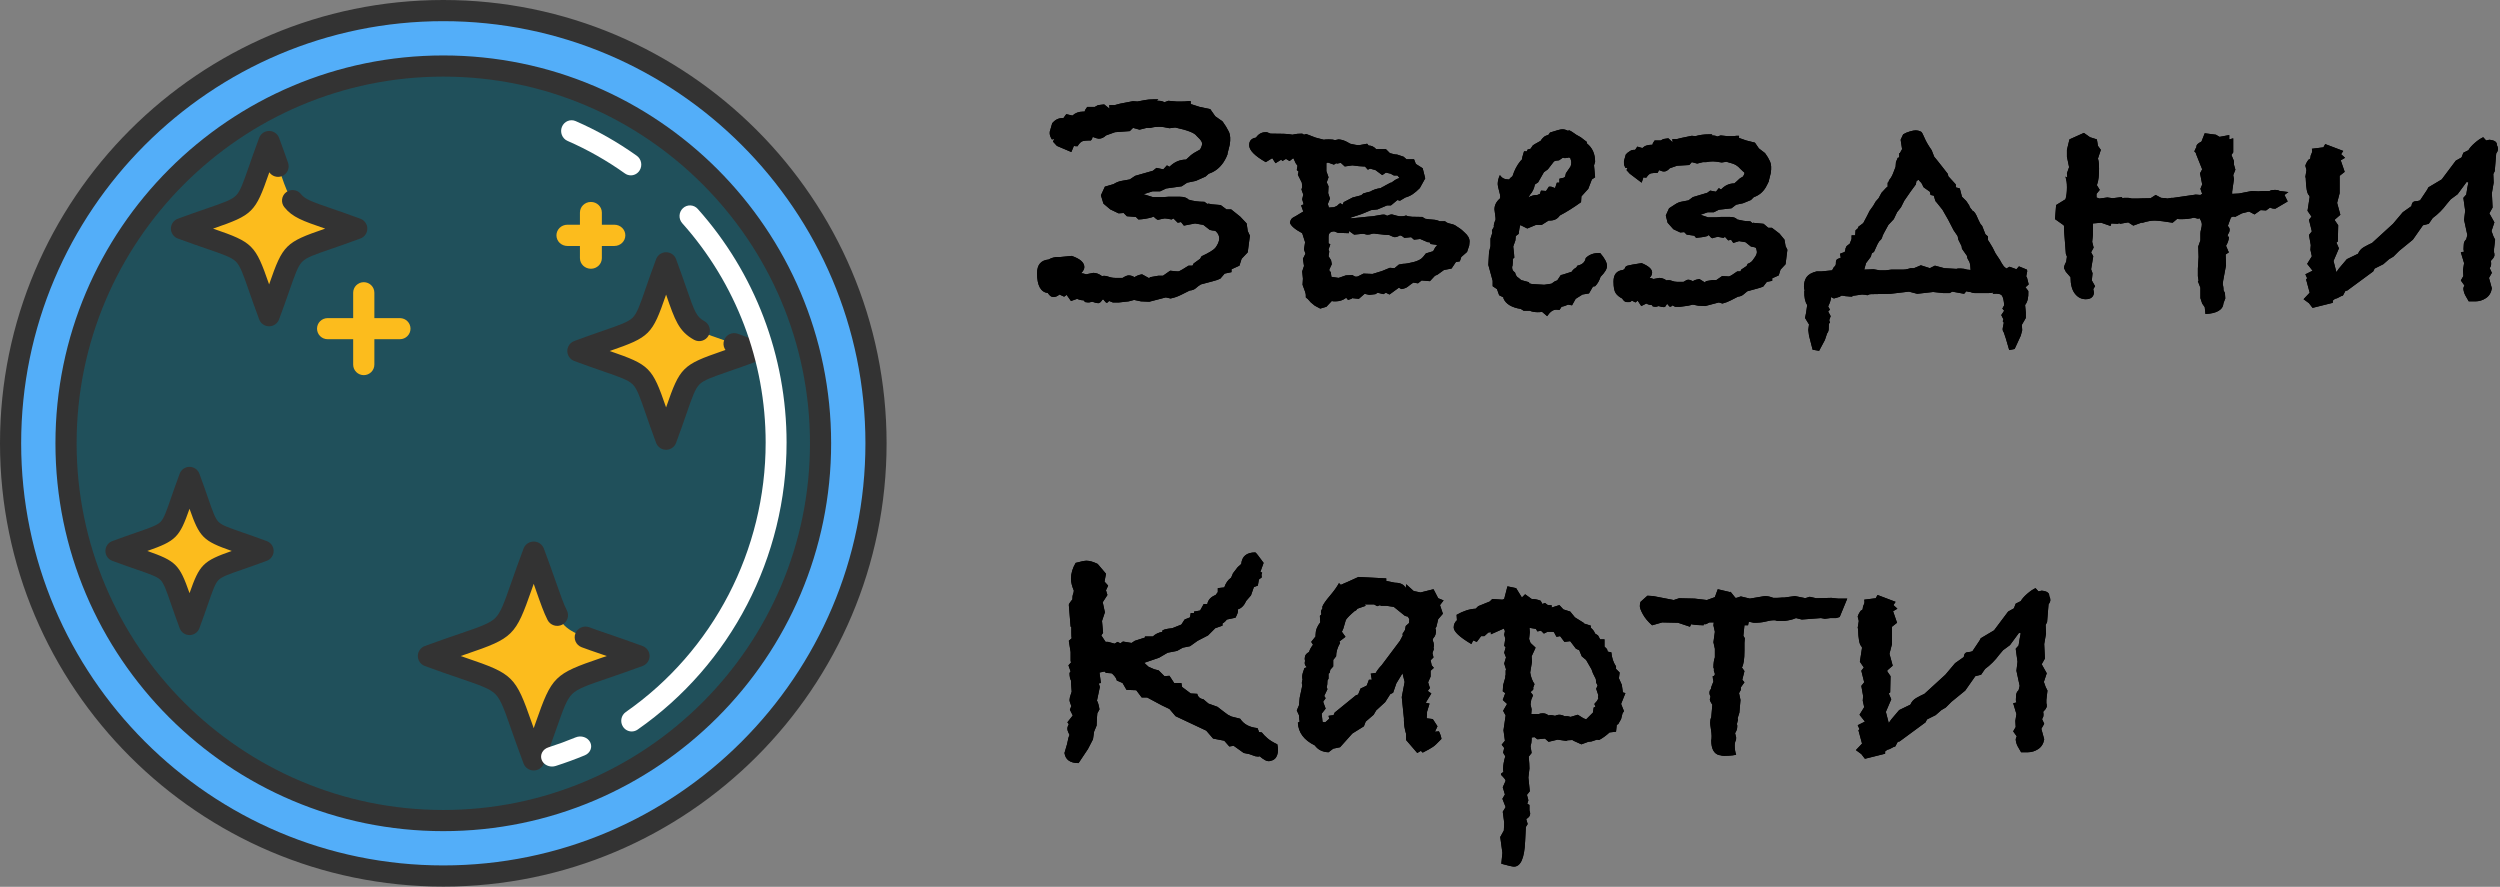 <?xml version="1.0" encoding="UTF-8"?>
<svg width="499px" height="177px" viewBox="0 0 499 177" version="1.1" xmlns="http://www.w3.org/2000/svg" xmlns:xlink="http://www.w3.org/1999/xlink">
    <rect x="0" y="0" width="499" height="177" fill="#808080" stroke="none"/>
    <!-- Generator: Sketch 57.1 (83088) - https://sketch.com -->
    <title>logo</title>
    <desc>Created with Sketch.</desc>
    <defs>
        <path d="M40.536,45.232 L41.832,46.6 L42.048,48.112 L42.48,49.048 L42.048,52.36 L40.824,53.656 L40.392,55.024 L38.808,55.744 L38.808,56.32 L37.44,56.608 L36.576,57.616 C36.192,57.808 35.664,57.988 34.992,58.156 C34.32,58.324 33.552,58.528 32.688,58.768 C32.304,59.008 31.968,59.26 31.68,59.524 C31.392,59.788 30.984,59.944 30.456,59.992 L28.728,60.856 C28.056,61.192 27.36,61.432 26.64,61.576 L25.704,61.36 L22.392,62.224 L20.736,62.152 L19.368,61.864 L18.288,62.152 L16.344,62.368 L15.12,62.368 L14.4,62.08 C14.352,62.08 14.256,62.164 14.112,62.332 C13.968,62.5 13.8,62.464 13.608,62.224 L13.176,61.72 C13.08,61.768 12.972,61.888 12.852,62.08 C12.732,62.272 12.552,62.416 12.312,62.512 C12.12,62.512 11.916,62.488 11.7,62.44 C11.484,62.392 11.256,62.32 11.016,62.224 L10.368,62.368 C10.032,62.368 9.816,62.344 9.72,62.296 C9.624,62.344 9.54,62.296 9.468,62.152 C9.396,62.008 9.312,61.936 9.216,61.936 C8.832,61.936 8.424,61.84 7.992,61.648 L6.768,62.08 L5.904,60.856 L5.4,61.216 L4.464,60.784 C4.08,61.12 3.672,61.288 3.24,61.288 C2.856,61.288 2.496,61.024 2.16,60.496 C0.72,60.304 0,58.984 0,56.536 C0,54.856 0.768,53.944 2.304,53.8 C2.88,53.464 3.504,53.296 4.176,53.296 L4.68,53.296 L6.912,53.08 C8.592,53.656 9.432,54.4 9.432,55.312 C9.432,55.696 9.216,56.104 8.784,56.536 C9.024,56.536 9.36,56.608 9.792,56.752 L11.232,56.464 C11.808,56.464 12.384,56.68 12.96,57.112 C13.344,57.016 13.764,57.052 14.22,57.22 C14.676,57.388 15.144,57.472 15.624,57.472 L17.064,57.472 C17.592,57.136 18,56.968 18.288,56.968 C18.672,56.968 19.056,57.088 19.44,57.328 C19.872,57.04 20.376,56.848 20.952,56.752 L22.392,57.544 L22.536,57.328 L24.192,57.04 L25.128,57.04 L26.568,56.032 C27,56.08 27.348,56.116 27.612,56.14 C27.876,56.164 28.056,56.176 28.152,56.176 C28.296,56.176 28.584,56.044 29.016,55.78 C29.448,55.516 29.856,55.264 30.24,55.024 L31.032,55.024 L31.248,54.592 L32.544,53.656 L32.832,53.152 C34.272,52.48 35.184,51.928 35.568,51.496 C36.576,50.152 36.624,49.048 35.712,48.184 C35.616,48.088 35.496,48.04 35.352,48.04 C35.208,48.04 34.92,47.992 34.488,47.896 L33.192,46.888 L31.536,46.6 L29.304,47.032 L28.728,46.312 L28.08,46.456 L27.216,45.592 L26.856,45.808 C26.136,45.664 25.68,45.592 25.488,45.592 C25.2,45.64 24.948,45.688 24.732,45.736 C24.516,45.784 24.312,45.832 24.12,45.88 C23.928,45.832 23.64,45.616 23.256,45.232 L22.896,45.376 C22.08,45.616 21.192,45.76 20.232,45.808 L19.728,45.304 L17.928,45.16 L17.28,44.512 L16.272,44.584 L14.616,43.792 L13.248,42.64 L12.744,40.984 L13.536,39.256 L15.264,38.752 C15.792,38.416 16.332,38.2 16.884,38.104 C17.436,38.008 17.976,37.912 18.504,37.816 L19.584,37.096 L23.112,36.088 L23.832,35.512 L25.2,35.8 L25.92,35.008 L26.424,35.296 C27.384,34.336 28.488,33.856 29.736,33.856 L30.456,33.208 L30.6,33.064 C30.984,32.728 31.632,32.32 32.544,31.84 C32.928,31.168 33.036,30.664 32.868,30.328 C32.7,29.992 32.352,29.584 31.824,29.104 C31.44,28.528 30.024,27.976 27.576,27.448 L26.424,27.592 C25.608,27.4 24.912,27.304 24.336,27.304 C23.712,27.304 23.16,27.376 22.68,27.52 L21.888,27.52 L20.448,27.88 L19.152,27.52 L18.504,28.168 L15.552,28.384 L13.752,29.032 C13.32,29.464 12.84,29.68 12.312,29.68 C12.12,29.68 11.712,29.56 11.088,29.32 C11.04,29.608 10.92,29.848 10.728,30.04 L10.296,30.04 C9.912,30.04 9.54,30.076 9.18,30.148 C8.82,30.22 8.448,30.568 8.064,31.192 C7.68,31.192 7.44,31.168 7.344,31.12 L6.84,32.344 L3.96,31.12 L3.168,30.256 L3.456,29.752 L2.952,29.824 C2.664,29.344 2.52,28.936 2.52,28.6 C2.52,28.312 2.544,28.144 2.592,28.096 L3.024,26.584 L3.456,26.152 C3.936,25.768 4.44,25.576 4.968,25.576 L5.256,25.576 L5.832,24.784 L7.056,25.072 C7.632,24.544 8.328,24.28 9.144,24.28 L9.504,24.28 C9.504,24.088 9.672,23.776 10.008,23.344 L11.52,23.344 L12.168,22.984 L13.392,22.84 L14.472,23.704 L14.4,22.984 L15.48,22.984 L16.56,22.696 L19.152,22.192 L20.016,22.264 C20.496,22.168 21,22.072 21.528,21.976 C22.056,21.88 22.608,21.832 23.184,21.832 L24.192,21.832 L23.904,22.12 L24.264,22.12 C24.696,22.12 25.08,22.216 25.416,22.408 L26.208,22.12 L27.864,22.264 L28.872,22.264 C29.352,22.264 29.76,22.24 30.096,22.192 L30.672,22.192 L30.672,22.768 L32.472,23.344 L34.56,23.776 L35.568,25.216 L37.008,26.224 C37.536,26.944 37.956,27.628 38.268,28.276 C38.58,28.924 38.64,29.8 38.448,30.904 L38.016,32.632 L38.016,32.776 C37.968,32.92 37.884,33.124 37.764,33.388 C37.644,33.652 37.464,33.976 37.224,34.36 C36.456,35.512 35.472,36.28 34.272,36.664 L33.624,37.24 L31.68,38.104 L29.952,38.464 L28.872,39.184 L25.776,39.616 L24.552,40.192 L23.04,40.192 L21.24,40.768 L23.112,41.344 L25.2,41.344 L26.208,41.272 L28.512,41.272 C29.328,41.272 29.904,41.464 30.24,41.848 C31.152,42.136 32.208,42.28 33.408,42.28 L33.984,42.712 C34.032,42.712 34.08,42.688 34.128,42.64 C34.176,42.64 34.26,42.652 34.38,42.676 L34.92,42.784 L36.648,42.928 L37.8,43.792 L38.736,43.792 L40.536,45.232 Z M58.68,53.944 L58.824,54.736 L58.32,55.816 L58.392,56.176 L58.608,56.248 L58.752,57.256 L60.192,57.472 L61.632,56.968 L62.928,56.896 C63.216,57.088 63.42,57.196 63.54,57.22 C63.66,57.244 63.816,57.232 64.008,57.184 L65.16,56.608 L66.96,56.68 L68.832,56.104 L70.416,55.456 L71.352,55.528 L72.216,54.808 L73.008,54.664 C73.296,54.664 73.632,54.628 74.016,54.556 C74.4,54.484 74.784,54.4 75.168,54.304 C75.552,54.208 75.912,54.076 76.248,53.908 C76.584,53.74 76.848,53.536 77.04,53.296 L77.616,52.576 L79.056,52.144 L79.488,51.352 L79.848,50.992 L79.632,50.848 L78.552,50.704 L78.336,50.344 L77.976,50.344 L76.464,49.696 L75.24,49.84 L74.664,49.336 L73.296,49.48 C73.008,49.192 72.72,49.024 72.432,48.976 C72.048,49.216 71.688,49.336 71.352,49.336 C71.112,49.288 70.752,49.144 70.272,48.904 C69.888,48.904 69.612,48.892 69.444,48.868 C69.276,48.844 68.976,48.808 68.544,48.76 L67.752,48.688 C67.368,48.592 67.044,48.592 66.78,48.688 C66.516,48.784 66.24,48.832 65.952,48.832 C65.808,48.832 65.628,48.796 65.412,48.724 C65.196,48.652 64.968,48.64 64.728,48.688 L63.288,48.832 L62.28,48.112 L62.208,48.544 L60.048,48.472 L59.328,48.184 C58.56,48.184 58.176,48.544 58.176,49.264 L58.176,50.56 L58.536,50.776 L58.176,51.784 L58.32,52.216 L58.176,53.152 L58.68,53.944 Z M85.824,52.288 L84.672,53.296 L84.384,54.16 L83.592,54.304 L82.728,55.6 L81.216,55.888 L79.92,56.824 L79.416,57.04 L78.408,58.12 L76.752,57.976 L76.032,58.552 L75.096,58.408 C74.664,58.696 74.304,58.96 74.016,59.2 C73.728,59.44 73.296,59.608 72.72,59.704 L72.216,59.416 L70.344,60.784 L69.624,60.424 L69.12,60.712 L67.968,60.424 L67.536,60.712 L66.312,60.856 L65.376,60.64 L64.224,61.648 L62.856,61.504 L62.856,61.576 C62.808,61.624 62.544,61.72 62.064,61.864 L61.704,61.432 C61.08,61.912 60.36,62.152 59.544,62.152 L59.184,62.152 C59.04,62.104 58.92,62.08 58.824,62.08 L57.744,63.232 L56.52,63.592 L55.44,63.016 L54.648,62.368 L54.072,61.72 L53.64,61.36 L53.64,60.856 C53.64,60.616 53.424,59.944 52.992,58.84 L53.064,57.616 L52.92,56.176 L53.28,55.096 L53.064,53.656 L53.568,52.648 L53.28,51.784 L53.496,50.344 L52.992,48.76 L52.92,48.544 C51.48,47.776 50.664,47.08 50.472,46.456 C50.568,45.928 50.784,45.58 51.12,45.412 C51.456,45.244 51.888,44.992 52.416,44.656 L53.136,44.224 L52.704,43 L53.208,42.784 L52.92,41.776 L53.136,40.84 L52.776,39.832 L52.92,39.328 L52.848,38.464 L52.056,36.88 L52.2,36.232 L51.84,35.944 L51.984,35.08 L51.624,34.576 L51.192,33.64 L51.12,33.568 L50.4,34.144 L49.68,33.712 L48.96,34.144 L48.744,33.856 L47.592,34.576 L46.944,33.568 L45.648,34.36 C43.44,33.112 42.336,31.984 42.336,30.976 C42.336,30.112 42.792,29.608 43.704,29.464 C44.184,28.744 44.832,28.384 45.648,28.384 L45.864,28.384 L46.584,28.672 L46.728,28.672 C47.688,28.672 48.528,28.684 49.248,28.708 C49.968,28.732 50.544,28.792 50.976,28.888 C51.36,28.792 51.708,28.732 52.02,28.708 C52.332,28.684 52.632,28.672 52.92,28.672 L53.28,28.888 L53.712,28.744 L55.584,29.464 L57.24,29.896 C57.384,29.848 57.72,29.824 58.248,29.824 C58.536,29.824 58.776,29.836 58.968,29.86 C59.16,29.884 59.328,29.92 59.472,29.968 L60.192,29.824 C60.816,29.872 61.416,30.064 61.992,30.4 L62.496,30.688 C63.264,30.88 63.864,30.976 64.296,30.976 L65.88,30.688 L66.168,31.048 C66.744,31.048 67.248,31.288 67.68,31.768 L69.624,31.768 L70.416,32.56 C70.704,32.656 70.968,32.728 71.208,32.776 C71.448,32.824 71.664,32.848 71.856,32.848 L73.152,33.28 L73.728,33.784 L75.24,33.784 L75.6,34.72 L76.968,35.584 L77.472,37.6 L76.392,39.544 C75.864,40.072 75.384,40.48 74.952,40.768 C74.52,41.056 74.04,41.272 73.512,41.416 L72.432,42.064 L71.928,41.92 L70.632,43 L69.84,43 L67.968,43.792 L66.672,43.936 C66.192,44.128 65.82,44.284 65.556,44.404 C65.292,44.524 65.028,44.632 64.764,44.728 C64.5,44.824 64.212,44.92 63.9,45.016 C63.588,45.112 63.144,45.256 62.568,45.448 L62.568,45.592 C62.664,45.592 62.928,45.568 63.36,45.52 C63.792,45.472 64.26,45.424 64.764,45.376 C65.268,45.328 65.736,45.28 66.168,45.232 C66.6,45.184 66.888,45.16 67.032,45.16 C67.56,45.064 68.112,44.968 68.688,44.872 C69.264,44.776 69.648,44.848 69.84,45.088 C70.224,44.896 70.56,44.8 70.848,44.8 C71.664,45.04 72.168,45.16 72.36,45.16 L72.936,45.16 C73.128,45.16 73.368,45.112 73.656,45.016 C73.944,45.16 74.352,45.244 74.88,45.268 C75.408,45.292 76.08,45.304 76.896,45.304 L77.472,45.664 C78.048,45.76 78.576,45.82 79.056,45.844 C79.536,45.868 79.968,45.976 80.352,46.168 L81.432,46.168 C81.672,46.408 82.044,46.576 82.548,46.672 C83.052,46.768 83.448,46.936 83.736,47.176 C83.88,47.272 84.084,47.404 84.348,47.572 C84.612,47.74 84.936,48.016 85.32,48.4 C85.992,48.976 86.328,49.576 86.328,50.2 L86.256,50.992 L85.824,52.288 Z M71.928,37.024 L71.208,37.024 L70.56,36.664 L69.624,36.448 L68.904,36.952 L67.536,35.944 L66.456,35.656 L66.024,35.872 L65.448,35.224 L65.16,35.224 C64.68,35.224 63.936,35.152 62.928,35.008 L61.416,35.224 L60.624,34.504 L59.904,34.648 L59.688,34.576 L59.256,34.864 L58.032,34.432 L57.744,34.576 L57.744,36.16 L58.176,37.384 L57.816,38.392 L58.176,39.184 L58.104,40.552 L58.464,41.632 L58.032,42.712 L58.248,43.432 L59.256,43.36 C59.352,43.312 59.496,43.252 59.688,43.18 C59.88,43.108 60.072,42.952 60.264,42.712 L60.552,42.568 L60.984,42.856 L61.2,42.352 L63,41.416 C63.672,41.224 64.14,41.104 64.404,41.056 C64.668,41.008 64.896,40.864 65.088,40.624 L66.096,40.336 L66.456,40.264 C67.08,39.88 67.8,39.64 68.616,39.544 L68.904,39.328 C69,39.328 69.192,39.232 69.48,39.04 L70.56,38.464 L70.704,38.464 C70.944,38.272 71.196,38.092 71.46,37.924 C71.724,37.756 72.024,37.624 72.36,37.528 L71.928,37.024 Z M113.76,55.096 C113.76,55.672 113.328,56.392 112.464,57.256 C112.224,58.024 111.864,58.648 111.384,59.128 L110.952,59.2 L110.16,60.568 L108.864,60.784 L107.496,61.648 L106.776,62.944 L105.984,62.8 C105.456,63.04 105.024,63.184 104.688,63.232 L104.256,63.88 C104.112,63.832 103.896,63.808 103.608,63.808 C102.984,63.808 102.384,64.24 101.808,65.104 L100.8,64.24 C100.608,64.288 100.32,64.312 99.936,64.312 C99.312,64.312 98.784,64.216 98.352,64.024 L97.128,64.024 L96.552,63.664 C94.728,63.376 93.576,62.68 93.096,61.576 L93.096,61.36 L92.232,60.928 L91.8,59.704 L90.936,59.128 L90.936,58.048 L90.072,54.88 L90.216,52.288 L90.504,51.136 L90.504,49.624 L90.864,48.472 L90.792,47.968 L91.296,47.104 L91.152,47.248 C91.152,46.816 91.272,46.36 91.512,45.88 L91.512,45.52 L91.296,43.792 C91.296,42.976 91.656,42.256 92.376,41.632 C92.424,41.536 92.448,41.392 92.448,41.2 C92.448,41.008 92.364,40.612 92.196,40.012 C92.028,39.412 91.944,38.992 91.944,38.752 C91.944,38.176 92.088,37.576 92.376,36.952 C92.76,37.528 93.312,37.816 94.032,37.816 L94.248,37.816 C94.344,37.624 94.56,37.408 94.896,37.168 C95.28,35.968 95.808,34.96 96.48,34.144 L96.768,33.856 C96.768,33.664 96.912,33.112 97.2,32.2 L97.776,32.2 L97.92,31.84 L98.496,31.696 C98.736,31.312 98.892,31.084 98.964,31.012 C99.036,30.94 99.552,30.64 100.512,30.112 C100.704,29.776 100.992,29.464 101.376,29.176 C101.568,29.08 101.808,28.984 102.096,28.888 L102.384,28.456 C103.68,28.024 104.496,27.808 104.832,27.808 C105.216,27.808 105.576,27.904 105.912,28.096 L106.272,28.024 L106.776,28.312 C107.352,28.744 107.928,29.104 108.504,29.392 L109.728,30.328 L109.728,30.616 C110.832,31.48 111.384,32.704 111.384,34.288 L111.168,35.008 L111.384,37.384 L110.736,37.816 L110.016,39.688 L108.648,41.2 L108.576,42.352 C107.04,43.456 105.624,44.344 104.328,45.016 C103.896,45.688 103.224,46.024 102.312,46.024 L102.096,46.024 L100.728,46.888 L99.576,46.888 L97.848,47.608 L96.552,46.96 L96.408,46.96 C96.312,47.344 96.216,47.92 96.12,48.688 L95.544,49.12 L95.472,49.984 L95.04,51.208 C95.184,52.36 95.256,53.104 95.256,53.44 L94.968,53.656 C94.968,54.28 94.944,54.736 94.896,55.024 C94.896,55.072 94.872,55.144 94.824,55.24 L94.824,55.456 C94.824,55.84 95.016,56.152 95.4,56.392 C95.544,56.968 95.784,57.328 96.12,57.472 L96.624,57.904 L98.208,58.336 L98.208,58.552 L98.784,58.696 L101.232,58.84 L102.672,58.624 L103.392,58.12 L103.824,57.976 L104.544,56.896 L104.904,56.824 L106.704,56.248 C106.896,55.912 107.208,55.624 107.64,55.384 L107.856,55.024 C108.816,54.832 109.368,54.328 109.512,53.512 C110.184,52.84 111.048,52.504 112.104,52.504 L112.392,52.504 C113.304,53.56 113.76,54.424 113.76,55.096 Z M106.632,34.36 C106.632,34.216 106.56,33.928 106.416,33.496 L106.056,33.424 L105.912,33.496 L105.624,33.496 C105.528,33.544 105.432,33.568 105.336,33.568 C105.288,33.568 105.216,33.544 105.12,33.496 L104.904,33.496 L104.184,34 L103.536,34.072 L103.176,34.216 L101.952,35.8 L101.16,36.376 L100.008,38.392 L99.36,38.824 C99.216,39.64 98.88,40.336 98.352,40.912 L98.064,41.416 C98.592,41.08 99.192,40.912 99.864,40.912 L100.368,40.696 L100.584,40.048 L101.592,40.12 L102.168,39.256 L102.6,39.256 L103.392,39.544 L103.752,38.464 L104.256,38.464 L104.256,37.672 L105.192,37.456 L105.408,37.24 L105.552,36.592 L106.488,35.224 C106.584,34.984 106.632,34.696 106.632,34.36 Z M148.176,48.616 L149.184,49.84 L149.4,51.136 L149.76,51.856 L149.4,54.736 L148.392,55.816 L148.032,56.968 L146.736,57.544 L146.736,58.048 L145.656,58.264 L144.936,59.2 C144.6,59.344 144.156,59.488 143.604,59.632 C143.052,59.776 142.44,59.944 141.768,60.136 C141.48,60.376 141.204,60.604 140.94,60.82 C140.676,61.036 140.328,61.168 139.896,61.216 C139.512,61.408 139.044,61.648 138.492,61.936 C137.94,62.224 137.376,62.44 136.8,62.584 L136.08,62.368 L133.344,63.088 L131.976,63.016 L130.896,62.8 L129.96,63.016 L128.376,63.232 L127.368,63.232 L126.792,62.944 C126.744,63.04 126.672,63.112 126.576,63.16 C126.384,63.256 126.24,63.232 126.144,63.088 L125.784,62.656 C125.688,62.704 125.604,62.812 125.532,62.98 C125.46,63.148 125.328,63.256 125.136,63.304 C124.848,63.304 124.488,63.232 124.056,63.088 L123.552,63.232 C123.264,63.232 123.072,63.208 122.976,63.16 C122.928,63.208 122.88,63.172 122.832,63.052 C122.784,62.932 122.712,62.872 122.616,62.872 C122.28,62.872 121.944,62.776 121.608,62.584 L120.6,63.088 L119.88,62.008 L119.448,62.368 L118.728,62.008 C118.536,62.2 118.368,62.296 118.224,62.296 L117.72,62.296 C117.384,62.296 117.072,62.056 116.784,61.576 C116.208,61.288 115.776,60.928 115.488,60.496 C115.2,60.064 115.056,59.296 115.056,58.192 C115.056,56.8 115.68,56.032 116.928,55.888 C117.168,55.792 117.312,55.648 117.36,55.456 C117.408,55.264 117.576,55.12 117.864,55.024 L118.872,54.808 L120.672,54.52 C122.064,55.096 122.76,55.72 122.76,56.392 C122.76,56.776 122.592,57.136 122.256,57.472 C122.4,57.472 122.664,57.544 123.048,57.688 L124.2,57.472 C124.68,57.472 125.16,57.64 125.64,57.976 C125.976,57.88 126.324,57.904 126.684,58.048 C127.044,58.192 127.416,58.264 127.8,58.264 L129.024,58.264 C129.456,57.976 129.768,57.832 129.96,57.832 C130.2,57.832 130.512,57.928 130.896,58.12 C131.136,57.976 131.352,57.88 131.544,57.832 C131.736,57.784 131.952,57.736 132.192,57.688 L133.344,58.408 L133.488,58.12 L134.784,57.904 L135.576,57.904 L136.728,57.112 C137.112,57.112 137.412,57.124 137.628,57.148 C137.844,57.172 137.976,57.184 138.024,57.184 C138.168,57.184 138.408,57.076 138.744,56.86 C139.08,56.644 139.416,56.416 139.752,56.176 L140.4,56.176 L140.544,55.816 L141.624,55.096 L141.84,54.664 C142.32,54.472 142.656,54.232 142.848,53.944 C143.04,53.656 143.208,53.416 143.352,53.224 C143.592,52.84 143.7,52.516 143.676,52.252 C143.652,51.988 143.592,51.736 143.496,51.496 C143.4,51.4 143.304,51.352 143.208,51.352 C143.112,51.352 142.872,51.304 142.488,51.208 L141.408,50.344 L140.112,50.128 L138.96,50.488 L138.528,49.84 L137.952,49.984 L137.304,49.264 L137.016,49.48 C136.344,49.336 135.96,49.264 135.864,49.264 C135.624,49.312 135.42,49.36 135.252,49.408 C135.084,49.456 134.928,49.504 134.784,49.552 C134.592,49.504 134.352,49.288 134.064,48.904 L133.776,49.12 C133.44,49.216 133.092,49.288 132.732,49.336 C132.372,49.384 131.976,49.432 131.544,49.48 L131.184,49.048 L129.672,48.832 L129.168,48.328 L128.376,48.4 L127.008,47.752 L125.856,46.456 L125.496,45.016 L126.144,43.576 L127.368,42.784 C127.8,42.496 128.244,42.316 128.7,42.244 C129.156,42.172 129.6,42.088 130.032,41.992 L130.896,41.344 L133.776,40.48 L134.352,40.048 L135.504,40.264 L136.08,39.544 L136.512,39.832 C137.28,39.016 138.168,38.608 139.176,38.608 L139.752,38.104 L139.896,37.96 C140.088,37.768 140.22,37.648 140.292,37.6 C140.364,37.552 140.568,37.432 140.904,37.24 C141.192,36.76 141.276,36.484 141.156,36.412 C141.036,36.34 140.76,36.088 140.328,35.656 C140.136,35.416 139.872,35.188 139.536,34.972 C139.2,34.756 138.552,34.528 137.592,34.288 L136.656,34.432 C135.84,34.288 135.264,34.216 134.928,34.216 C134.688,34.216 134.46,34.228 134.244,34.252 C134.028,34.276 133.8,34.312 133.56,34.36 L132.912,34.36 L131.76,34.648 L130.68,34.36 L130.176,34.936 L127.728,35.08 L126.288,35.584 C125.904,36.016 125.52,36.232 125.136,36.232 C124.992,36.232 124.848,36.208 124.704,36.16 C124.56,36.112 124.368,36.04 124.128,35.944 C124.08,36.088 124.032,36.196 123.984,36.268 C123.936,36.34 123.888,36.424 123.84,36.52 L123.48,36.52 C123.192,36.52 122.892,36.544 122.58,36.592 C122.268,36.64 121.944,36.928 121.608,37.456 C121.32,37.456 121.128,37.432 121.032,37.384 L120.672,38.464 L118.296,36.664 L117.648,35.944 L117.864,35.512 L117.432,35.512 C117.24,35.176 117.144,34.864 117.144,34.576 L117.144,34.144 L117.504,32.848 L117.864,32.488 C118.056,32.344 118.248,32.212 118.44,32.092 C118.632,31.972 118.848,31.912 119.088,31.912 L119.376,31.912 L119.808,31.264 L120.816,31.552 C121.056,31.312 121.332,31.144 121.644,31.048 C121.956,30.952 122.256,30.904 122.544,30.904 L122.832,30.904 C122.832,30.712 122.976,30.424 123.264,30.04 L124.488,30.04 L124.992,29.752 L126,29.608 L126.864,30.4 L126.792,29.752 L127.728,29.752 L128.592,29.536 L130.68,29.104 L131.4,29.176 C132.264,28.936 133.128,28.816 133.992,28.816 L134.784,28.816 L134.568,29.032 L134.856,29.032 C135.192,29.032 135.504,29.104 135.792,29.248 L136.44,29.032 L137.808,29.176 L138.636,29.176 C139.044,29.176 139.368,29.152 139.608,29.104 L140.112,29.104 L140.112,29.536 L141.552,30.04 L143.28,30.472 L144.072,31.624 L145.296,32.56 C145.728,33.136 146.064,33.7 146.304,34.252 C146.544,34.804 146.592,35.56 146.448,36.52 L146.088,37.96 L146.088,38.104 C145.992,38.344 145.776,38.776 145.44,39.4 C144.864,40.36 144.072,41.008 143.064,41.344 L142.488,41.92 L140.904,42.568 L139.536,42.856 L138.6,43.576 L136.08,43.864 L135.072,44.368 L133.848,44.368 L132.408,44.872 L133.92,45.376 L135.648,45.376 L136.44,45.304 L138.312,45.304 C138.984,45.304 139.464,45.472 139.752,45.808 C140.136,45.904 140.532,45.988 140.94,46.06 C141.348,46.132 141.816,46.168 142.344,46.168 L142.776,46.528 C142.824,46.528 142.872,46.504 142.92,46.456 C142.968,46.456 143.028,46.468 143.1,46.492 C143.172,46.516 143.328,46.528 143.568,46.528 L145.008,46.672 L145.944,47.464 L146.664,47.464 L148.176,48.616 Z M193.464,55.6 L194.112,55.24 L195.48,55.744 L195.984,55.168 L197.568,55.816 L197.64,56.104 L197.424,57.184 L197.568,57.328 L197.928,58.768 L197.28,59.344 L197.784,59.992 L197.856,60.136 C197.904,61.384 197.688,62.296 197.208,62.872 L197.352,64.384 L197.352,65.464 L196.56,66.832 L196.632,67.912 L196.344,68.992 L195.12,71.656 L194.04,71.872 L193.392,69.64 L192.96,68.344 C192.768,68.104 192.696,67.828 192.744,67.516 C192.792,67.204 192.864,66.832 192.96,66.4 L192.744,66.112 L192.888,65.752 L192.456,64.888 L193.032,64.024 L192.672,63.592 L193.032,62.944 C192.984,62.08 192.852,61.456 192.636,61.072 C192.42,60.688 191.832,60.544 190.872,60.64 L190.728,60.64 L190.944,60.352 C190.752,60.4 190.584,60.436 190.44,60.46 C190.296,60.484 190.128,60.496 189.936,60.496 L187.128,60.496 C186.888,60.496 186.6,60.424 186.264,60.28 C186.168,60.28 186.06,60.268 185.94,60.244 C185.82,60.22 185.664,60.184 185.472,60.136 L185.04,60.64 L182.664,60.208 L182.16,60.496 L180.864,60.496 L178.848,60.28 L175.68,60.64 L174.024,60.208 L170.352,60.64 C170.016,60.64 169.44,60.652 168.624,60.676 C167.808,60.7 167.088,60.712 166.464,60.712 C166.224,60.712 166.032,60.76 165.888,60.856 C165.744,60.952 165.624,60.952 165.528,60.856 L164.664,60.784 L162.648,61.072 L162.792,61.216 C162.504,61.216 162.288,61.204 162.144,61.18 C162,61.156 161.88,61.144 161.784,61.144 C161.544,61.144 161.256,61.108 160.92,61.036 C160.584,60.964 160.368,61.024 160.272,61.216 L159.048,61.576 L158.472,61.288 C158.472,61.768 158.28,62.392 157.896,63.16 L158.256,63.808 L157.896,64.168 L158.4,65.104 L158.112,65.896 L158.256,66.4 L158.04,66.616 C158.04,67.048 158.028,67.42 158.004,67.732 C157.98,68.044 157.872,68.32 157.68,68.56 L157.248,69.856 L156.096,72.016 L154.8,71.8 L154.08,68.992 L153.936,67.84 L154.08,66.76 L153.288,65.464 L153.504,64.384 L153.72,62.872 C153.288,62.248 153.096,61.312 153.144,60.064 L153.216,59.992 C153.168,59.848 153.132,59.716 153.108,59.596 C153.084,59.476 153.072,59.344 153.072,59.2 C153.072,58.432 153.252,57.796 153.612,57.292 C153.972,56.788 154.632,56.416 155.592,56.176 L156.528,56.176 L158.688,55.96 L159.048,55.312 C159.336,55.12 159.468,54.856 159.444,54.52 C159.42,54.184 159.504,53.92 159.696,53.728 L160.416,53.44 L160.272,52.648 L161.208,52.288 C161.304,52 161.352,51.832 161.352,51.784 L161.352,51.64 L161.568,51.136 L162.216,50.632 L162.576,49.696 L162.576,48.976 L163.296,48.976 L163.368,47.968 L163.8,47.608 L163.944,47.248 C164.664,46.768 165.024,46.456 165.024,46.312 L165.672,45.088 L166.176,44.08 L166.896,43.072 L167.4,42.208 L167.976,41.56 L168.552,40.48 L169.488,39.472 L169.776,39.256 L169.776,38.464 L169.92,38.392 L170.064,37.96 C170.4,37.576 170.676,37.096 170.892,36.52 C171.108,35.944 171.264,35.536 171.36,35.296 L171.432,34.36 L171.792,33.496 L172.08,33.424 L172.08,32.56 L172.224,32.56 L172.656,31.768 L172.368,29.896 L172.872,28.816 C173.256,28.576 173.7,28.384 174.204,28.24 C174.708,28.096 175.08,28.024 175.32,28.024 C175.752,28.024 176.136,28.12 176.472,28.312 C176.616,28.408 176.832,28.804 177.12,29.5 C177.408,30.196 177.888,31.024 178.56,31.984 L179.064,33.28 L179.712,34.072 L180.792,35.44 L181.8,36.736 L181.872,37.168 L183.384,38.824 L183.384,39.4 L184.176,39.616 L184.608,41.272 L185.472,42.136 L186.048,43 C186.096,43.192 186.18,43.372 186.3,43.54 C186.42,43.708 186.552,43.864 186.696,44.008 L186.696,44.152 L186.912,44.152 C187.152,44.392 187.344,44.668 187.488,44.98 C187.632,45.292 187.776,45.616 187.92,45.952 L188.28,46.672 L188.64,47.104 L189.288,48.76 L189.792,49.192 L189.792,49.912 L190.08,50.344 L190.728,51.424 L191.304,52.576 L192.168,53.872 L192.528,54.52 L192.96,55.168 L193.464,55.6 Z M167.04,52.288 L166.68,52.504 C166.584,52.6 166.524,52.744 166.5,52.936 C166.476,53.128 166.416,53.272 166.32,53.368 L165.456,54.52 L165.096,55.816 L166.968,55.744 L168.192,55.96 L169.344,55.96 L170.496,55.816 L172.8,55.816 C173.184,55.816 173.532,55.768 173.844,55.672 C174.156,55.576 174.336,55.528 174.384,55.528 L174.816,55.528 C174.912,55.576 175.188,55.492 175.644,55.276 C176.1,55.06 176.352,54.952 176.4,54.952 L178.2,55.528 L179.208,55.024 L181.08,55.528 L183.528,55.672 C183.624,55.624 183.756,55.6 183.924,55.6 L184.392,55.6 C184.824,55.6 185.232,55.672 185.616,55.816 L186.336,55.888 C186.336,55.648 186.312,55.348 186.264,54.988 C186.216,54.628 186.144,54.352 186.048,54.16 C185.76,53.776 185.616,53.416 185.616,53.08 L184.608,51.64 L184.536,51.136 L183.888,49.84 L183.744,49.12 L182.952,47.968 L181.872,45.88 L180.72,43.864 L179.568,42.424 C179.424,42.328 179.316,42.16 179.244,41.92 C179.172,41.68 179.088,41.392 178.992,41.056 L178.344,40.912 L178.2,40.264 L176.976,39.4 C176.88,39.256 176.784,39.064 176.688,38.824 C176.592,38.584 176.424,38.368 176.184,38.176 L175.968,37.888 L175.536,38.104 L175.392,38.824 L174.384,40.192 L173.088,42.064 L172.44,43.36 L171.648,44.368 L171,45.736 L169.92,46.888 L169.056,48.472 L168.768,49.048 C168.672,49.48 168.528,49.768 168.336,49.912 C168.144,50.056 167.952,50.32 167.76,50.704 L167.04,52.288 Z M249.768,40.336 L248.976,40.912 L249.624,42.208 L247.176,43.648 L246.888,43.648 C246.648,43.648 246.384,43.576 246.096,43.432 L245.304,44.008 L244.224,43.936 L243,44.8 L241.92,44.224 L240.48,44.584 L239.112,45.304 C239.112,45.256 239.016,45.232 238.824,45.232 C238.536,45.232 238.344,45.328 238.248,45.52 L237.672,47.104 C237.912,47.344 238.032,47.584 238.032,47.824 C238.032,48.16 237.936,48.448 237.744,48.688 L237.6,49.192 L237.888,49.264 C237.888,49.6 237.828,49.924 237.708,50.236 C237.588,50.548 237.456,50.824 237.312,51.064 C237.456,51.352 237.564,51.604 237.636,51.82 C237.708,52.036 237.792,52.216 237.888,52.36 L237.24,52.792 L237.312,54.952 L236.736,58.048 L236.664,58.696 C236.712,58.936 236.748,59.128 236.772,59.272 C236.796,59.416 236.808,59.536 236.808,59.632 L236.808,59.92 L237.096,60.496 L237.168,61.576 C237.12,61.672 237.072,61.792 237.024,61.936 C236.976,62.08 236.904,62.272 236.808,62.512 C236.76,63.184 236.424,63.7 235.8,64.06 C235.176,64.42 234.312,64.624 233.208,64.672 L233.064,63.304 L232.56,62.584 L232.2,61.504 L232.2,59.416 L231.696,58.12 L231.84,58.048 L231.696,57.112 L231.696,55.6 L231.84,53.296 L231.768,51.208 L232.2,49.984 L232.2,48.616 C232.2,48.376 232.248,48.076 232.344,47.716 C232.44,47.356 232.488,47.056 232.488,46.816 C232.488,46.48 232.368,46.12 232.128,45.736 L231.984,45.52 L231.768,45.664 L230.904,45.448 C230.52,45.544 230.148,45.616 229.788,45.664 C229.428,45.712 229.056,45.736 228.672,45.736 L228.024,45.736 C227.832,45.736 227.688,45.712 227.592,45.664 L226.656,46.456 L224.712,46.168 C224.328,46.12 223.992,46.084 223.704,46.06 C223.416,46.036 223.2,46.024 223.056,46.024 C222.384,46.024 221.592,46.168 220.68,46.456 L220.392,46.456 L218.808,47.032 L217.8,46.384 L216.144,46.672 L216,46.528 L215.712,46.672 L214.416,46.6 L214.272,47.104 L212.4,46.456 L210.744,46.6 L210.744,48.904 L210.6,50.272 L210.888,51.424 L210.384,52.36 L210.816,53.152 L210.384,55.744 L210.672,56.536 L210.528,57.976 L211.176,59.128 L210.816,59.704 L210.96,60.424 C210.864,61.288 210.312,61.72 209.304,61.72 C208.44,61.72 207.72,61.348 207.144,60.604 C206.568,59.86 206.28,58.768 206.28,57.328 L205.344,56.248 L204.984,55.528 C204.984,55.288 205.032,55.06 205.128,54.844 C205.224,54.628 205.32,54.424 205.416,54.232 L205.56,53.224 L205.344,52.648 L204.984,47.968 L204.984,47.176 L204.912,46.96 L203.184,45.736 L203.4,42.928 L205.272,41.776 C205.368,41.44 205.44,41.08 205.488,40.696 C205.536,40.312 205.56,39.88 205.56,39.4 C205.56,38.92 205.536,38.536 205.488,38.248 C205.44,37.96 205.368,37.624 205.272,37.24 L205.632,37.456 L205.56,36.592 L205.992,35.368 L205.56,33.28 L205.56,31.912 L206.064,29.824 L208.944,28.528 L210.168,29.392 L211.536,29.824 L211.752,31.12 L212.328,31.912 L211.752,33.64 C211.848,33.976 211.908,34.3 211.932,34.612 C211.956,34.924 211.968,35.272 211.968,35.656 C211.968,36.232 211.944,36.796 211.896,37.348 C211.848,37.9 211.728,38.44 211.536,38.968 L212.112,39.904 L211.464,40.696 L211.464,41.416 L212.04,41.632 L213.624,41.416 L214.704,41.56 L216.504,41.344 L216.648,41.56 C216.744,41.512 216.924,41.488 217.188,41.488 L217.728,41.488 C217.872,41.488 218.136,41.536 218.52,41.632 L219.6,41.632 C219.648,41.632 219.936,41.62 220.464,41.596 C220.992,41.572 221.592,41.56 222.264,41.56 L223.272,40.912 L224.352,41.488 L225.288,41.56 L225.576,41.632 C226.056,41.536 226.344,41.488 226.44,41.488 L226.8,41.488 L231.264,40.84 L232.2,40.912 L232.56,40.696 L232.2,39.688 L232.56,38.824 L232.128,36.592 L232.56,35.8 L231.408,32.92 L231.264,32.488 L230.976,32.2 C231.024,32.152 231.06,32.092 231.084,32.02 C231.108,31.948 231.168,31.816 231.264,31.624 C231.264,31.576 231.276,31.552 231.3,31.552 C231.324,31.552 231.336,31.528 231.336,31.48 L231.408,31.408 L231.408,31.192 C231.408,30.904 231.744,30.592 232.416,30.256 L233.064,28.6 L235.296,28.888 L236.016,29.32 L237.96,28.96 L237.96,29.824 L238.752,29.608 L238.752,32.416 L238.392,32.92 L238.896,34.144 L238.896,34.864 L239.184,35.872 L238.752,36.952 L238.896,37.744 L238.536,40.264 L238.536,40.696 L239.904,40.624 L242.496,40.12 L243.792,40.192 L244.584,40.12 L246.024,40.12 C246.168,40.024 246.336,39.964 246.528,39.94 C246.72,39.916 246.912,39.904 247.104,39.904 C247.248,39.904 247.392,39.916 247.536,39.94 C247.68,39.964 247.848,40.024 248.04,40.12 L249.768,40.336 Z M258.768,54.088 L259.344,56.32 L259.848,55.6 L261.432,53.728 L263.664,52.648 C263.904,52.072 264.3,51.628 264.852,51.316 C265.404,51.004 265.944,50.728 266.472,50.488 L270.648,46.672 L272.592,44.368 L274.32,43.144 L274.392,42.784 C274.488,42.4 274.728,42.196 275.112,42.172 C275.496,42.148 275.808,42.088 276.048,41.992 L277.488,39.832 L277.704,39.4 L280.368,37.816 L283.176,34.072 L284.328,33.424 L284.688,32.488 L285.696,31.984 C285.936,31.552 286.356,31.072 286.956,30.544 C287.556,30.016 288.12,29.632 288.648,29.392 L289.224,30.04 L289.872,29.896 C290.928,29.992 291.432,30.352 291.384,30.976 C291.528,31.216 291.6,31.48 291.6,31.768 C291.6,32.008 291.48,32.296 291.24,32.632 L290.952,36.16 L290.664,36.736 L290.736,38.464 L290.376,40.552 L290.52,43.432 L289.872,44.584 L290.88,46.384 L290.304,48.112 L290.664,49.12 L291.024,49.84 L290.808,51.712 L290.808,52.36 C290.856,52.504 290.88,52.636 290.88,52.756 L290.88,53.08 L290.664,53.512 L290.16,54.088 C290.208,54.184 290.232,54.376 290.232,54.664 C290.232,54.904 290.196,55.084 290.124,55.204 C290.052,55.324 289.992,55.432 289.944,55.528 L290.376,56.464 L289.8,57.472 L290.376,59.56 C290.232,60.424 289.836,61.072 289.188,61.504 C288.54,61.936 287.832,62.152 287.064,62.152 L285.768,62.152 C285.528,61.768 285.3,61.372 285.084,60.964 C284.868,60.556 284.736,60.112 284.688,59.632 C284.688,59.44 284.76,59.224 284.904,58.984 L284.184,57.976 L284.688,57.112 L284.616,55.888 L284.832,54.52 L284.184,52.36 L284.832,52.216 C284.736,52.024 284.7,51.82 284.724,51.604 C284.748,51.388 284.76,51.16 284.76,50.92 C284.76,50.44 284.928,50.056 285.264,49.768 L285.48,48.904 L284.832,45.88 L285.048,44.08 L284.688,41.488 L285.264,40.84 L285.48,39.472 L285.696,38.392 L285.336,38.32 L283.536,40.768 L282.168,41.776 L281.376,42.712 C280.992,43.24 280.56,43.744 280.08,44.224 C279.6,44.704 279.096,45.136 278.568,45.52 L277.776,46.672 L276.624,46.96 L274.608,49.84 L271.872,52.072 L270.72,53.224 L269.856,53.728 L268.704,54.736 L266.976,55.6 L266.688,56.176 L261.504,59.992 L261.144,60.064 L260.64,61 C260.4,61.048 260.148,61.156 259.884,61.324 C259.62,61.492 259.344,61.6 259.056,61.648 L258.696,61.936 L258.624,61.936 L258.624,62.44 L254.592,63.448 L253.872,62.512 L252.792,61.72 L254.016,60.424 L253.296,57.76 L253.512,57.544 L253.152,56.752 L254.592,56.032 L253.512,54.664 L254.448,53.152 L254.16,51.856 L254.232,50.92 L253.872,48.904 L254.448,48.184 L253.872,45.88 L254.376,45.232 L253.584,44.08 L254.016,41.272 L253.872,40.984 C253.488,40.648 253.272,39.496 253.224,37.528 L253.152,37.312 L253.368,35.944 L253.152,35.08 C253.248,34.696 253.464,34.288 253.8,33.856 C254.04,33.808 254.16,33.664 254.16,33.424 C254.16,33.184 254.232,32.932 254.376,32.668 C254.52,32.404 254.544,32.08 254.448,31.696 L256.752,31.408 L257.112,30.76 L260.712,32.128 L260.28,32.776 L261.072,33.496 L260.208,34 L261,36.304 L259.992,37.096 L259.992,40.552 L259.488,42.496 L260.136,44.872 L259.056,45.808 L259.056,46.024 L259.704,46.96 L259.632,50.2 L259.344,50.416 L259.848,51.568 L258.768,54.088 Z" id="path-1"></path>
        <path d="M22.248,135.088 L23.4,135.592 L24.264,135.808 L25.416,136.96 L26.424,136.888 L27.36,138.328 L28.8,138.328 L28.944,139.12 L30.672,140.416 L31.968,140.488 C32.112,141.112 32.52,141.472 33.192,141.568 L34.2,142.432 L36,143.08 C36.48,143.464 36.9,143.788 37.26,144.052 C37.62,144.316 37.896,144.52 38.088,144.664 L38.808,145.024 L40.536,145.456 C41.256,146.56 42.408,147.184 43.992,147.328 C44.184,147.76 44.28,148.024 44.28,148.12 L44.856,148.192 C45.144,148.576 45.528,148.972 46.008,149.38 C46.488,149.788 47.136,150.184 47.952,150.568 C48.144,151.384 48.132,152.104 47.916,152.728 C47.7,153.352 47.256,153.736 46.584,153.88 C46.248,153.976 45.9,153.928 45.54,153.736 C45.18,153.544 44.808,153.28 44.424,152.944 L44.136,153.016 L43.56,152.944 L42.336,152.512 L41.256,152.296 L39.24,150.856 L38.376,151 L37.368,149.848 L35.136,149.416 L33.768,147.832 L27.648,144.952 L26.424,143.512 L24.912,142.792 L21.96,141.208 L20.88,141.208 L19.8,139.768 L17.856,139.696 L17.064,138.328 L15.912,137.824 C15.864,137.536 15.696,137.224 15.408,136.888 C15.12,136.552 14.928,136.384 14.832,136.384 L13.752,136.312 L13.464,136.024 L12.456,136.24 L12.744,138.328 L12.312,138.4 L12.528,139.12 L11.952,141.856 C12.144,142.144 12.312,142.72 12.456,143.584 L12.024,144.376 L11.952,145.24 L11.88,146.824 L11.376,148.048 L11.16,149.56 L10.152,151.504 L8.28,154.312 C6.6,154.312 5.664,153.64 5.472,152.296 L5.976,150.568 L6.264,149.272 L6.336,149.056 L6.48,148.696 C6.432,148.6 6.348,148.42 6.228,148.156 C6.108,147.892 6.048,147.664 6.048,147.472 C6.048,147.184 6.144,146.872 6.336,146.536 L6.048,146.176 L7.128,144.808 L6.552,143.656 L6.84,142.936 C6.6,142.36 6.48,141.952 6.48,141.712 C6.48,141.424 6.576,141.016 6.768,140.488 L6.912,140.056 C6.864,139.48 6.828,139.012 6.804,138.652 C6.78,138.292 6.768,138.016 6.768,137.824 C6.576,137.488 6.48,136.984 6.48,136.312 L6.696,136.024 L6.264,134.8 L6.84,134.152 L6.696,134.008 L6.696,132.136 L6.336,129.904 L6.912,129.4 C6.864,129.256 6.84,128.872 6.84,128.248 L6.84,127.096 L6.696,127.096 L6.336,122.704 C6.384,122.512 6.624,122.152 7.056,121.624 C7.056,121.192 7.08,120.904 7.128,120.76 L7.272,120.328 L7.344,119.896 C6.96,118.984 6.768,118.192 6.768,117.52 C6.768,116.464 7.08,115.408 7.704,114.352 C8.76,114.064 9.48,113.92 9.864,113.92 C10.488,113.92 11.232,114.136 12.096,114.568 L13.752,116.512 L13.464,118.096 L14.184,118.888 L13.752,119.824 L14.04,120.76 L13.104,122.2 L13.536,124.216 L12.96,125.944 L13.176,128.32 L12.816,128.824 L13.68,130.12 L14.184,130.12 L15.48,130.48 L16.056,130.12 L16.632,130.408 L17.136,130.048 L18.864,130.336 L19.512,129.904 L21.528,129.256 L21.528,129.04 L23.112,129.04 C23.592,128.56 24.24,128.248 25.056,128.104 C25.008,128.056 24.984,128.008 24.984,127.96 C24.984,127.72 25.656,127.528 27,127.384 L28.8,126.664 L29.448,125.656 L30.528,125.224 L30.672,124.36 L31.32,124.36 L31.32,124.072 L32.544,123.856 L33.264,122.56 L33.984,122.56 C34.128,121.744 34.68,121.144 35.64,120.76 L36.072,120.184 L36.072,119.392 L37.368,119.248 C37.656,118.384 38.112,117.736 38.736,117.304 C38.832,117.112 38.904,116.944 38.952,116.8 C39,116.656 39.048,116.536 39.096,116.44 L40.032,115.216 L40.752,114.568 C40.896,113.032 41.832,112.264 43.56,112.264 C43.656,112.264 44.208,112.96 45.216,114.352 L44.568,116.152 L44.928,116.296 L44.784,116.728 L44.856,117.232 L44.28,117.664 L44.064,118.888 L43.272,119.176 L42.696,120.832 L41.76,121.912 C41.328,122.872 40.752,123.448 40.032,123.64 C40.08,123.688 40.104,123.784 40.104,123.928 C40.104,124.216 39.936,124.672 39.6,125.296 L37.872,125.656 C37.632,125.992 37.344,126.256 37.008,126.448 L37.008,126.88 L35.568,127.384 L34.128,128.824 L32.04,129.904 L30.528,130.984 L29.088,131.272 L27.936,131.92 L26.064,132.28 L24.336,133.288 L21.384,134.296 L22.248,135.088 Z M81.144,121.84 L80.424,122.776 L81,124.504 L80.064,125.584 L79.704,127.096 L79.488,127.456 L79.632,127.816 C79.632,128.488 79.464,128.992 79.128,129.328 L78.984,129.544 L78.984,129.832 C79.128,130.168 79.2,130.48 79.2,130.768 C79.2,131.008 79.176,131.176 79.128,131.272 L79.2,131.56 L78.912,132.352 L79.128,133.216 L78.552,133.792 L78.768,134.8 L79.2,135.304 L78.552,135.88 L78.552,137.032 L78.048,138.184 L78.408,139.336 L77.976,139.912 L78.696,140.416 L77.688,142.072 L77.616,142.288 L78.336,142.432 L77.832,144.088 L77.832,144.376 C77.832,144.712 77.808,144.976 77.76,145.168 L77.832,145.384 L78.984,145.528 L79.92,146.968 L79.416,148.048 L80.208,147.976 C80.496,148.552 80.664,149.056 80.712,149.488 L79.632,150.568 C79.296,150.904 78.816,151.24 78.192,151.576 L76.968,152.224 L76.608,151.864 L75.888,152.296 L73.656,149.704 L73.656,148.48 C73.368,147.52 73.224,146.632 73.224,145.816 L73.224,145.384 L72.792,141.136 L73.368,138.112 L72.936,136.384 L71.712,138.4 L71.064,140.272 L70.488,140.56 L69.48,142.144 L67.68,143.8 L67.176,144.664 L65.592,146.032 L65.232,146.968 L62.928,148.408 L60.48,151.144 L59.112,151.432 L58.176,152.152 C56.976,152.104 56.064,151.648 55.44,150.784 C53.28,149.728 52.152,148.216 52.056,146.248 L52.416,146.032 L52.344,145.6 L52.272,144.736 L51.84,143.8 L52.272,142.792 L52.416,141.28 L52.92,138.904 L52.92,138.616 C52.872,138.52 52.848,138.424 52.848,138.328 C52.848,138.136 52.896,137.896 52.992,137.608 C52.944,137.512 52.92,137.32 52.92,137.032 C52.92,136.696 53.064,136.144 53.352,135.376 L53.856,135.16 C53.568,134.92 53.424,134.656 53.424,134.368 C53.424,134.176 53.448,134.032 53.496,133.936 C53.448,133.792 53.424,133.624 53.424,133.432 C53.424,132.856 53.712,132.424 54.288,132.136 C54.432,131.656 54.696,131.176 55.08,130.696 L54.72,130.12 L55.584,129.04 L55.584,128.752 C55.584,127.84 55.896,127 56.52,126.232 L56.448,124.936 L56.736,124.648 L56.736,124.432 C56.688,124.336 56.664,124.264 56.664,124.216 C56.664,123.928 56.76,123.688 56.952,123.496 L56.952,123.064 C57.144,122.584 57.648,121.864 58.464,120.904 C59.28,119.944 59.88,119.104 60.264,118.384 L60.624,118.744 L61.416,118.384 L61.776,118.24 L64.152,117.16 L69.696,117.448 L69.696,117.952 L71.424,118.312 C72.528,118.312 73.248,118.672 73.584,119.392 C73.584,119.248 73.608,119.08 73.656,118.888 L73.656,118.6 L75.168,119.968 L76.536,120.256 L79.128,119.608 L80.064,121.408 L81.144,121.84 Z M74.304,125.584 L74.016,125.08 L73.44,124.936 L71.208,123.136 L69.768,122.92 L68.616,122.92 L68.472,122.776 L67.896,122.992 L67.248,122.632 L65.376,122.632 L65.592,122.92 L63.936,123.496 L63.648,123.856 L63.432,123.928 C62.568,124.648 61.968,125.248 61.632,125.728 L61.128,127.456 L60.84,128.104 L61.56,129.112 L60.336,130.048 L60.48,130.336 C59.952,131.248 59.688,132.136 59.688,133 L59.112,133.72 L59.112,135.016 L58.536,135.664 L58.392,136.312 L58.176,136.456 L58.176,137.464 L57.96,137.824 C57.96,138.4 57.912,138.856 57.816,139.192 L57.96,139.552 L57.312,140.92 L57.6,141.352 L57.096,142.072 L57.6,143.44 L56.808,144.448 L56.952,145.816 L56.952,146.032 L57.24,146.176 L57.6,146.104 C57.84,145.864 58.08,145.648 58.32,145.456 L58.176,144.88 L59.184,144.736 L59.4,144.232 L63.648,140.776 L64.08,140.632 L64.584,139.408 C64.872,139.312 65.28,139.12 65.808,138.832 L66.24,137.68 L66.816,137.68 L66.6,136.456 L67.608,136.312 C67.704,136.12 67.86,135.88 68.076,135.592 C68.292,135.304 68.52,135.04 68.76,134.8 L72.432,129.904 L73.008,128.824 L72.936,128.536 L73.44,127.744 L73.584,126.952 L74.232,126.376 L74.304,125.584 Z M117.432,140.344 L116.568,142.504 L117.144,143.944 L116.856,144.376 L116.568,145.528 L115.992,146.536 L115.704,146.68 L115.56,148.048 L114.264,148.192 C113.592,148.816 112.896,149.32 112.176,149.704 L111.744,149.632 L110.664,149.992 L110.016,150.064 L108.648,150.568 L107.064,149.848 L106.848,149.704 L105.624,149.776 L105.912,149.92 L103.896,149.632 L102.096,150.064 L101.376,149.416 L99.864,149.56 L99.288,149.128 C99.24,149.128 99.048,149.152 98.712,149.2 L98.712,149.632 C98.712,150.064 98.64,150.496 98.496,150.928 L98.712,152.296 L98.136,153.016 C98.232,154.072 98.28,154.864 98.28,155.392 L98.064,157.192 L98.352,159.928 L97.776,160.648 L98.064,161.728 L97.848,162.448 L98.28,162.664 L98.28,163.744 C98.376,164.032 98.424,164.248 98.424,164.392 C98.424,164.824 98.16,165.184 97.632,165.472 L97.92,166.48 L97.56,167.056 L97.416,169.936 C97.272,173.296 96.528,174.976 95.184,174.976 C94.896,174.976 94.056,174.784 92.664,174.4 L92.88,172.24 L92.448,169.072 L93.168,167.776 L93.24,166.192 L92.952,164.032 L93.528,163.096 L92.88,161.44 L93.384,160.576 L92.952,159.136 L93.528,157.84 C93.432,157.552 93.252,157.288 92.988,157.048 C92.724,156.808 92.592,156.64 92.592,156.544 C92.592,156.4 92.76,156.256 93.096,156.112 C93.048,155.968 93.024,155.728 93.024,155.392 C93.024,154.768 93.168,153.952 93.456,152.944 L93.024,152.224 L93.24,151.288 L92.736,150.64 L93.384,149.848 L93.096,147.76 L93.528,144.808 L93.024,143.872 L93.816,142.504 L92.952,141.712 L93.456,140.344 L92.952,139.984 L93.024,138.76 L93.456,137.248 L93.456,136.96 L93.528,136.672 L93.528,135.88 L93.6,135.592 L93.24,134.44 L93.6,133.216 L93.24,132.28 L93.528,131.2 L93.24,130.912 L93.456,129.472 L93.24,128.68 L93.384,127.96 L93.168,127.456 L90.576,128.608 L90.576,128.176 L90.072,128.248 L89.28,128.968 L88.632,128.968 L87.768,130.12 L87.048,129.832 L86.688,130.552 C84.336,129.16 83.16,128.056 83.16,127.24 C83.16,126.664 83.376,126.184 83.808,125.8 L83.736,124.72 C85.08,123.952 86.352,123.544 87.552,123.496 L88.056,122.992 L90.36,122.056 L90.864,121.552 L92.88,121.696 L93.24,121.552 L93.888,119.032 L95.616,119.392 L96.768,121.264 L97.416,120.616 L98.712,121.552 C99.336,121.552 99.936,121.672 100.512,121.912 L100.872,122.56 L101.376,122.344 L101.952,122.776 C102.288,122.776 102.552,122.8 102.744,122.848 L102.672,123.28 L104.256,122.776 L105.048,123.64 L106.416,124.072 L107.352,125.224 L109.08,126.304 L109.152,126.448 L110.52,126.88 L110.52,127.312 C110.904,127.6 111.192,127.984 111.384,128.464 L111.96,128.824 L112.392,129.616 L113.256,129.616 L113.256,131.056 L113.76,131.56 L113.904,132.064 L114.624,132.208 C114.72,133.312 115.032,134.248 115.56,135.016 L115.56,135.52 L116.28,136.24 L116.136,137.392 L116.712,138.688 L116.928,140.2 L117.432,140.344 Z M109.602,145.582 L110.952,144.232 L111.096,143.224 L111.456,143.08 L111.24,142.504 L111.744,141.928 L112.032,141.424 L111.96,141.064 L112.032,140.776 L111.6,139.48 L111.888,138.832 L111.6,138.256 L111.528,137.536 L110.952,136.384 L110.664,135.592 L109.584,133.72 L108.72,133 L108.216,131.776 L107.568,131.488 L106.416,129.976 L105.264,130.12 L104.4,128.968 L103.68,129.112 L103.176,128.176 L102.888,128.104 L101.88,128.104 L101.16,128.464 L100.584,127.888 L99.864,128.032 L99.576,127.528 L98.28,127.312 L98.352,128.176 L98.208,129.544 L98.496,130.336 L99.504,131.272 L98.712,133 L98.784,134.08 L98.424,136.24 C98.568,137.152 98.856,137.92 99.288,138.544 L99,139.336 C99.048,139.384 99.072,139.432 99.072,139.48 C99.072,139.624 98.88,139.84 98.496,140.128 L99,140.776 L98.64,141.64 L98.496,142.576 L98.712,143.584 L98.64,144.52 L100.152,144.52 C100.344,144.424 100.608,144.376 100.944,144.376 C101.376,144.376 101.76,144.52 102.096,144.808 C102.144,144.808 102.24,144.784 102.384,144.736 L102.6,144.736 C102.744,144.736 103.008,144.784 103.392,144.88 C103.68,144.736 103.944,144.664 104.184,144.664 C104.568,144.664 104.928,144.76 105.264,144.952 L105.912,144.952 L106.488,145.096 L107.928,144.664 L109.08,145.384 C109.389,145.487 109.562,145.553 109.602,145.582 L109.602,145.582 Z M161.712,121.48 L160.2,125.152 L159.48,125.368 L158.328,125.368 L157.248,125.512 L156.456,125.368 L152.64,125.656 L151.488,125.368 L151.272,125.44 C150.888,125.632 150.192,125.8 149.184,125.944 L147.744,125.944 L147.312,125.8 L147.096,125.8 C146.616,125.8 146.016,125.896 145.296,126.088 C144.72,126.232 143.976,126.304 143.064,126.304 L142.056,126.088 L141.912,126.808 L141.192,126.808 L140.976,128.896 L141.264,129.4 L141.192,130.336 L141.192,131.92 C141.192,133.552 141.024,134.656 140.688,135.232 L141.192,135.952 L140.76,137.68 L141.192,138.184 L140.472,139.192 L140.472,139.696 L140.112,140.344 L140.4,141.712 L140.184,144.232 L139.824,145.384 C139.872,145.432 139.896,145.552 139.896,145.744 C139.896,145.648 139.824,145.912 139.68,146.536 C139.68,146.584 139.704,146.656 139.752,146.752 L139.752,147.04 C139.752,147.472 139.608,147.904 139.32,148.336 L139.536,149.2 C139.536,149.536 139.512,149.728 139.464,149.776 L139.392,149.92 C139.344,150.064 139.308,150.196 139.284,150.316 C139.26,150.436 139.248,150.568 139.248,150.712 C139.248,151.48 139.344,152.128 139.536,152.656 C139.056,152.752 138.564,152.812 138.06,152.836 C137.556,152.86 137.256,152.872 137.16,152.872 C136.872,152.872 136.584,152.824 136.296,152.728 L136.152,152.728 C135.096,152.44 134.568,151.456 134.568,149.776 C134.616,149.632 134.64,149.344 134.64,148.912 C134.64,148.576 134.592,148.108 134.496,147.508 C134.4,146.908 134.352,146.488 134.352,146.248 C134.352,145.816 134.424,145.456 134.568,145.168 L134.784,142.648 C134.448,142.168 134.28,141.808 134.28,141.568 C134.28,141.616 134.328,141.448 134.424,141.064 C134.28,140.776 134.208,140.536 134.208,140.344 C134.208,139.96 134.304,139.696 134.496,139.552 C134.496,139.312 134.664,138.808 135,138.04 C134.904,137.56 134.856,137.2 134.856,136.96 C135.144,136.96 135.288,136.816 135.288,136.528 C135.288,136.432 135.252,136.312 135.18,136.168 C135.108,136.024 135.072,135.832 135.072,135.592 L135.216,135.808 L135,135.232 C135,134.416 135.096,133.744 135.288,133.216 L135.288,131.488 L135,130.192 L135.288,128.104 L135,126.808 L135.072,126.232 L134.208,126.232 L133.488,126.592 L133.056,126.592 L133.056,126.808 C132.144,126.808 131.304,126.736 130.536,126.592 L130.32,127.096 L127.944,126.304 L124.776,126.232 L122.76,126.808 C121.944,126.088 121.332,125.356 120.924,124.612 C120.516,123.868 120.312,123.328 120.312,122.992 C120.312,122.608 120.36,122.32 120.456,122.128 L121.824,120.904 L122.976,120.976 L127.08,121.768 L128.16,121.408 L131.256,121.48 L133.704,121.768 L135.288,121.192 L135.864,119.608 L138.312,120.184 L138.384,120.112 L138.528,120.256 L139.392,121.336 L139.608,121.336 L140.472,121.048 L142.272,121.48 C143.184,121.336 143.892,121.216 144.396,121.12 C144.9,121.024 145.224,120.976 145.368,120.976 C145.8,120.976 146.328,121.096 146.952,121.336 L147.672,121.336 C147.912,121.336 148.128,121.324 148.32,121.3 C148.512,121.276 148.656,121.264 148.752,121.264 L149.184,121.264 L151.272,120.976 L153.072,121.336 L153.288,121.408 L154.224,121.12 L155.52,121.408 L158.544,121.336 L159.912,121.48 L161.712,121.48 Z M169.416,144.088 L169.992,146.32 L170.496,145.6 L172.08,143.728 L174.312,142.648 C174.552,142.072 174.948,141.628 175.5,141.316 C176.052,141.004 176.592,140.728 177.12,140.488 L181.296,136.672 L183.24,134.368 L184.968,133.144 L185.04,132.784 C185.136,132.4 185.376,132.196 185.76,132.172 C186.144,132.148 186.456,132.088 186.696,131.992 L188.136,129.832 L188.352,129.4 L191.016,127.816 L193.824,124.072 L194.976,123.424 L195.336,122.488 L196.344,121.984 C196.584,121.552 197.004,121.072 197.604,120.544 C198.204,120.016 198.768,119.632 199.296,119.392 L199.872,120.04 L200.52,119.896 C201.576,119.992 202.08,120.352 202.032,120.976 C202.176,121.216 202.248,121.48 202.248,121.768 C202.248,122.008 202.128,122.296 201.888,122.632 L201.6,126.16 L201.312,126.736 L201.384,128.464 L201.024,130.552 L201.168,133.432 L200.52,134.584 L201.528,136.384 L200.952,138.112 L201.312,139.12 L201.672,139.84 L201.456,141.712 L201.456,142.36 C201.504,142.504 201.528,142.636 201.528,142.756 L201.528,143.08 L201.312,143.512 L200.808,144.088 C200.856,144.184 200.88,144.376 200.88,144.664 C200.88,144.904 200.844,145.084 200.772,145.204 C200.7,145.324 200.64,145.432 200.592,145.528 L201.024,146.464 L200.448,147.472 L201.024,149.56 C200.88,150.424 200.484,151.072 199.836,151.504 C199.188,151.936 198.48,152.152 197.712,152.152 L196.416,152.152 C196.176,151.768 195.948,151.372 195.732,150.964 C195.516,150.556 195.384,150.112 195.336,149.632 C195.336,149.44 195.408,149.224 195.552,148.984 L194.832,147.976 L195.336,147.112 L195.264,145.888 L195.48,144.52 L194.832,142.36 L195.48,142.216 C195.384,142.024 195.348,141.82 195.372,141.604 C195.396,141.388 195.408,141.16 195.408,140.92 C195.408,140.44 195.576,140.056 195.912,139.768 L196.128,138.904 L195.48,135.88 L195.696,134.08 L195.336,131.488 L195.912,130.84 L196.128,129.472 L196.344,128.392 L195.984,128.32 L194.184,130.768 L192.816,131.776 L192.024,132.712 C191.64,133.24 191.208,133.744 190.728,134.224 C190.248,134.704 189.744,135.136 189.216,135.52 L188.424,136.672 L187.272,136.96 L185.256,139.84 L182.52,142.072 L181.368,143.224 L180.504,143.728 L179.352,144.736 L177.624,145.6 L177.336,146.176 L172.152,149.992 L171.792,150.064 L171.288,151 C171.048,151.048 170.796,151.156 170.532,151.324 C170.268,151.492 169.992,151.6 169.704,151.648 L169.344,151.936 L169.272,151.936 L169.272,152.44 L165.24,153.448 L164.52,152.512 L163.44,151.72 L164.664,150.424 L163.944,147.76 L164.16,147.544 L163.8,146.752 L165.24,146.032 L164.16,144.664 L165.096,143.152 L164.808,141.856 L164.88,140.92 L164.52,138.904 L165.096,138.184 L164.52,135.88 L165.024,135.232 L164.232,134.08 L164.664,131.272 L164.52,130.984 C164.136,130.648 163.92,129.496 163.872,127.528 L163.8,127.312 L164.016,125.944 L163.8,125.08 C163.896,124.696 164.112,124.288 164.448,123.856 C164.688,123.808 164.808,123.664 164.808,123.424 C164.808,123.184 164.88,122.932 165.024,122.668 C165.168,122.404 165.192,122.08 165.096,121.696 L167.4,121.408 L167.76,120.76 L171.36,122.128 L170.928,122.776 L171.72,123.496 L170.856,124 L171.648,126.304 L170.64,127.096 L170.64,130.552 L170.136,132.496 L170.784,134.872 L169.704,135.808 L169.704,136.024 L170.352,136.96 L170.28,140.2 L169.992,140.416 L170.496,141.568 L169.416,144.088 Z" id="path-2"></path>
    </defs>
    <g id="Page-1" stroke="none" stroke-width="1" fill="none" fill-rule="evenodd">
        <g id="logo" transform="translate(0, -2)" fill-rule="nonzero">
            <g id="Group" transform="translate(0, 2)">
                <circle id="Oval" fill="#53AEF9" cx="88.481" cy="88.481" r="86.369"></circle>
                <path d="M88.481,176.963 C39.692,176.963 0,137.27 0,88.481 C0,39.692 39.692,0 88.481,0 C137.27,0 176.963,39.693 176.963,88.482 C176.963,137.271 137.27,176.963 88.481,176.963 Z M88.481,4.225 C42.022,4.225 4.224,42.023 4.224,88.481 C4.224,134.94 42.022,172.738 88.481,172.738 C134.941,172.738 172.739,134.941 172.739,88.481 C172.739,42.022 134.941,4.225 88.481,4.225 Z" id="Shape" fill="#333333"></path>
                <circle id="Oval" fill="#20505B" cx="88.481" cy="88.482" r="75.302"></circle>
                <path d="M88.481,165.896 C45.795,165.896 11.067,131.168 11.067,88.482 C11.067,45.796 45.795,11.068 88.481,11.068 C131.168,11.068 165.895,45.795 165.895,88.482 C165.895,131.168 131.168,165.896 88.481,165.896 Z M88.481,15.292 C48.125,15.292 15.292,48.125 15.292,88.482 C15.292,128.839 48.125,161.672 88.481,161.672 C128.839,161.672 161.671,128.839 161.671,88.482 C161.671,48.125 128.839,15.292 88.481,15.292 Z" id="Shape" fill="#333333"></path>
            </g>
            <g id="Group" transform="translate(113, 52)">
                <path d="M19.951,37.649 C14.191,22.195 17.816,25.821 2.363,20.061 C17.816,14.3 14.191,17.926 19.951,2.473 C25.712,17.926 22.086,14.3 37.54,20.061 C22.086,25.821 25.712,22.196 19.951,37.649 Z" id="Shape" fill="#FCBC1D"></path>
                <path d="M37.539,22.189 C37.292,22.189 37.041,22.146 36.796,22.055 C35.526,21.581 34.267,21.127 32.835,20.626 C31.726,20.237 31.142,19.024 31.53,17.914 C31.918,16.806 33.132,16.221 34.241,16.609 C35.7,17.12 36.984,17.583 38.282,18.067 C39.383,18.478 39.943,19.703 39.532,20.804 C39.214,21.66 38.402,22.189 37.539,22.189 Z" id="Shape" fill="#333333"></path>
                <path d="M19.951,39.777 C19.063,39.777 18.268,39.225 17.958,38.392 C17.086,36.053 16.422,34.132 15.888,32.588 C14.74,29.267 14.163,27.601 13.288,26.725 C12.412,25.849 10.745,25.272 7.425,24.125 C5.881,23.591 3.96,22.927 1.62,22.054 C0.788,21.744 0.236,20.949 0.236,20.061 C0.236,19.172 0.788,18.377 1.62,18.067 C3.959,17.195 5.881,16.531 7.425,15.997 C10.745,14.849 12.412,14.273 13.288,13.397 C14.163,12.521 14.74,10.854 15.888,7.534 C16.421,5.99 17.086,4.069 17.958,1.729 C18.268,0.897 19.063,0.345 19.951,0.345 C20.84,0.345 21.635,0.897 21.946,1.729 C22.817,4.069 23.481,5.99 24.015,7.534 C25.667,12.312 26.028,13.239 27.587,14.098 C28.616,14.666 28.991,15.96 28.424,16.989 C27.857,18.017 26.564,18.392 25.534,17.825 C22.491,16.149 21.709,13.885 19.994,8.924 C19.98,8.884 19.966,8.844 19.951,8.803 C19.937,8.844 19.923,8.884 19.909,8.925 C17.192,16.783 16.674,17.302 8.815,20.019 C8.774,20.033 8.734,20.046 8.694,20.061 C8.735,20.075 8.775,20.089 8.815,20.103 C16.674,22.82 17.192,23.338 19.909,31.197 C19.923,31.237 19.937,31.277 19.951,31.318 C19.966,31.277 19.98,31.237 19.994,31.197 C22.711,23.338 23.229,22.82 31.088,20.103 C32.61,19.576 34.505,18.921 36.796,18.067 C37.897,17.657 39.122,18.217 39.533,19.317 C39.943,20.418 39.383,21.644 38.283,22.054 C35.944,22.926 34.022,23.591 32.478,24.124 C29.158,25.272 27.491,25.849 26.616,26.724 C25.74,27.6 25.163,29.267 24.016,32.587 C23.482,34.131 22.818,36.052 21.946,38.391 C21.635,39.225 20.84,39.777 19.951,39.777 Z" id="Shape" fill="#333333"></path>
            </g>
            <g id="Group" transform="translate(83, 110)">
                <path d="M23.527,43.657 C16.658,25.454 20.981,29.725 2.554,22.94 C20.981,16.155 16.658,20.425 23.527,2.224 C30.396,20.425 26.073,16.155 44.5,22.94 C26.073,29.726 30.396,25.455 23.527,43.657 Z" id="Shape" fill="#FCBC1D"></path>
                <path d="M23.527,45.786 C22.627,45.786 21.821,45.234 21.507,44.401 C20.469,41.65 19.677,39.389 19.041,37.572 C17.653,33.606 16.957,31.616 15.851,30.523 C14.744,29.43 12.729,28.742 8.715,27.371 C6.875,26.743 4.587,25.961 1.801,24.936 C0.958,24.625 0.398,23.83 0.398,22.94 C0.398,22.051 0.958,21.255 1.801,20.945 C4.586,19.92 6.875,19.138 8.714,18.51 C12.728,17.139 14.743,16.451 15.85,15.358 C16.957,14.265 17.654,12.274 19.041,8.309 C19.677,6.492 20.469,4.231 21.507,1.48 C21.821,0.647 22.627,0.095 23.527,0.095 C24.427,0.095 25.233,0.647 25.547,1.48 C26.585,4.23 27.376,6.491 28.012,8.307 C28.888,10.809 29.521,12.616 30.146,13.834 C30.684,14.883 30.26,16.164 29.198,16.696 C28.137,17.228 26.838,16.809 26.3,15.76 C25.542,14.283 24.869,12.36 23.937,9.7 C23.807,9.329 23.671,8.939 23.528,8.53 C23.384,8.939 23.247,9.329 23.118,9.701 C19.904,18.882 19.418,19.362 10.123,22.536 C9.748,22.664 9.353,22.799 8.939,22.941 C9.353,23.083 9.748,23.218 10.124,23.347 C19.418,26.521 19.904,27 23.118,36.182 C23.248,36.553 23.384,36.943 23.528,37.352 C23.672,36.942 23.808,36.552 23.938,36.181 C27.151,27 27.637,26.52 36.932,23.346 C37.308,23.218 37.702,23.083 38.117,22.941 C37.702,22.799 37.306,22.664 36.93,22.535 C35.446,22.028 34.163,21.59 33.091,21.184 C31.979,20.763 31.424,19.531 31.85,18.433 C32.276,17.334 33.524,16.786 34.635,17.207 C35.64,17.588 36.831,17.995 38.339,18.509 C40.179,19.138 42.468,19.92 45.254,20.945 C46.097,21.256 46.656,22.051 46.656,22.941 C46.656,23.83 46.097,24.626 45.253,24.936 C42.469,25.961 40.18,26.743 38.341,27.371 C34.326,28.742 32.311,29.43 31.205,30.523 C30.098,31.616 29.401,33.606 28.014,37.572 C27.378,39.389 26.586,41.65 25.548,44.401 C25.233,45.234 24.427,45.786 23.527,45.786 Z" id="Shape" fill="#333333"></path>
            </g>
            <g id="Group" transform="translate(21, 95)">
                <path d="M16.83,31.663 C12.018,18.755 15.047,21.784 2.139,16.972 C15.047,12.16 12.019,15.188 16.83,2.281 C21.642,15.188 18.614,12.16 31.521,16.972 C18.614,21.784 21.642,18.755 16.83,31.663 Z" id="Shape" fill="#FCBC1D"></path>
                <path d="M16.83,33.762 C15.954,33.762 15.17,33.217 14.864,32.396 C14.134,30.439 13.579,28.832 13.132,27.54 C12.219,24.899 11.717,23.445 11.037,22.765 C10.358,22.086 8.903,21.583 6.262,20.67 C4.971,20.224 3.364,19.668 1.407,18.939 C0.586,18.633 0.041,17.849 0.041,16.972 C0.041,16.096 0.586,15.312 1.407,15.006 C3.364,14.276 4.971,13.72 6.262,13.274 C8.903,12.361 10.357,11.858 11.037,11.179 C11.717,10.499 12.219,9.045 13.132,6.404 C13.579,5.113 14.134,3.505 14.864,1.548 C15.17,0.727 15.954,0.183 16.83,0.183 C17.707,0.183 18.491,0.727 18.797,1.548 C19.526,3.505 20.082,5.113 20.528,6.404 C21.441,9.045 21.945,10.499 22.624,11.178 C23.303,11.858 24.758,12.361 27.399,13.274 C28.69,13.72 30.297,14.276 32.254,15.005 C33.075,15.311 33.62,16.095 33.62,16.972 C33.62,17.848 33.075,18.632 32.254,18.938 C30.297,19.668 28.69,20.224 27.399,20.67 C24.758,21.583 23.303,22.086 22.624,22.765 C21.945,23.444 21.442,24.899 20.529,27.54 C20.082,28.831 19.526,30.438 18.797,32.396 C18.491,33.217 17.706,33.762 16.83,33.762 Z M8.406,16.972 C14.129,18.98 14.822,19.673 16.83,25.396 C18.838,19.673 19.531,18.98 25.254,16.972 C19.531,14.964 18.838,14.271 16.83,8.548 C14.823,14.27 14.128,14.965 8.406,16.972 Z" id="Shape" fill="#333333"></path>
            </g>
            <g id="Group" transform="translate(34, 28)">
                <path d="M19.716,37.025 C13.988,21.744 17.592,25.329 2.228,19.633 C17.592,13.937 13.988,17.522 19.716,2.242 C25.443,17.522 21.838,13.937 37.204,19.633 C21.838,25.329 25.444,21.744 19.716,37.025 Z" id="Shape" fill="#FCBC1D"></path>
                <path d="M19.716,39.128 C18.832,39.128 18.042,38.583 17.733,37.76 C16.866,35.447 16.206,33.547 15.675,32.02 C14.533,28.736 13.96,27.089 13.09,26.222 C12.219,25.356 10.562,24.786 7.261,23.651 C5.726,23.124 3.815,22.467 1.488,21.604 C0.661,21.298 0.112,20.512 0.112,19.633 C0.112,18.754 0.661,17.968 1.488,17.662 C3.814,16.799 5.725,16.143 7.26,15.615 C10.561,14.479 12.218,13.91 13.089,13.044 C13.96,12.178 14.533,10.529 15.675,7.247 C16.205,5.72 16.866,3.82 17.733,1.507 C18.042,0.684 18.833,0.138 19.716,0.138 C20.599,0.138 21.389,0.684 21.698,1.507 C22.428,3.455 23.019,5.129 23.5,6.51 C23.882,7.608 23.298,8.807 22.194,9.187 C21.271,9.505 20.28,9.152 19.755,8.388 C19.728,8.467 19.701,8.545 19.674,8.622 C16.972,16.393 16.456,16.905 8.642,19.592 C8.603,19.606 8.562,19.619 8.522,19.633 C8.562,19.647 8.603,19.661 8.643,19.675 C16.457,22.362 16.972,22.874 19.674,30.645 C19.688,30.685 19.701,30.725 19.716,30.765 C19.73,30.725 19.744,30.685 19.757,30.645 C22.459,22.874 22.975,22.362 30.789,19.675 C30.829,19.662 30.869,19.648 30.909,19.634 C30.869,19.62 30.829,19.606 30.789,19.593 C26.501,18.118 24.348,17.378 22.74,15.335 C22.02,14.42 22.183,13.097 23.103,12.381 C24.023,11.665 25.353,11.827 26.073,12.742 C26.872,13.759 28.175,14.242 32.172,15.616 C33.707,16.143 35.617,16.8 37.943,17.662 C38.77,17.969 39.319,18.755 39.319,19.634 C39.319,20.512 38.77,21.298 37.943,21.605 C35.617,22.467 33.707,23.124 32.171,23.652 C28.87,24.787 27.213,25.357 26.342,26.223 C25.471,27.089 24.898,28.737 23.757,32.02 C23.226,33.546 22.566,35.447 21.698,37.76 C21.389,38.582 20.599,39.128 19.716,39.128 Z" id="Shape" fill="#333333"></path>
                <g id="Shape" transform="translate(29.194, 30.296)" fill="#FCBC1D">
                    <path d="M9.414,18.584 C8.246,18.584 7.298,17.641 7.298,16.48 L7.298,2.132 C7.298,0.97 8.246,0.028 9.414,0.028 C10.582,0.028 11.529,0.97 11.529,2.132 L11.529,16.48 C11.529,17.641 10.582,18.584 9.414,18.584 Z"></path>
                    <path d="M16.627,11.41 L2.2,11.41 C1.032,11.41 0.084,10.468 0.084,9.306 C0.084,8.144 1.032,7.202 2.2,7.202 L16.627,7.202 C17.796,7.202 18.743,8.144 18.743,9.306 C18.743,10.468 17.796,11.41 16.627,11.41 Z"></path>
                </g>
            </g>
            <g id="Group" transform="translate(111, 42)" fill="#FCBC1D">
                <path d="M6.943,13.643 C5.734,13.643 4.755,12.693 4.755,11.522 L4.755,2.429 C4.755,1.257 5.734,0.308 6.943,0.308 C8.151,0.308 9.13,1.257 9.13,2.429 L9.13,11.522 C9.13,12.693 8.151,13.643 6.943,13.643 Z" id="Shape"></path>
                <path d="M11.631,9.097 L2.254,9.097 C1.045,9.097 0.066,8.147 0.066,6.975 C0.066,5.804 1.045,4.854 2.254,4.854 L11.631,4.854 C12.839,4.854 13.818,5.804 13.818,6.975 C13.818,8.147 12.839,9.097 11.631,9.097 Z" id="Shape"></path>
            </g>
            <path d="M110.187,155 C109.288,155 108.446,154.497 108.127,153.69 C107.722,152.666 108.317,151.539 109.454,151.175 C111.294,150.585 113.126,149.914 114.901,149.18 C115.997,148.726 117.296,149.16 117.8,150.148 C118.304,151.137 117.823,152.306 116.725,152.76 C114.834,153.542 112.881,154.257 110.921,154.885 C110.678,154.963 110.431,155 110.187,155 Z" id="Shape" fill="#FFFFFF"></path>
            <path d="M126.09,148 C125.425,148 124.771,147.677 124.366,147.076 C123.714,146.107 123.957,144.784 124.908,144.121 C142.388,131.927 152.824,111.822 152.824,90.338 C152.824,74.125 146.912,58.576 136.177,46.555 C135.401,45.687 135.464,44.342 136.318,43.553 C137.172,42.763 138.492,42.827 139.267,43.696 C150.702,56.501 157,73.065 157,90.338 C157,113.224 145.886,134.641 127.269,147.627 C126.908,147.879 126.497,148 126.09,148 Z" id="Shape" fill="#FFFFFF"></path>
            <path d="M125.913,37 C125.504,37 125.09,36.876 124.728,36.618 C121.136,34.056 117.282,31.87 113.271,30.121 C112.212,29.659 111.717,28.399 112.166,27.309 C112.615,26.218 113.838,25.708 114.898,26.17 C119.171,28.034 123.277,30.362 127.103,33.091 C128.049,33.766 128.284,35.102 127.629,36.076 C127.223,36.677 126.574,37 125.913,37 Z" id="Shape" fill="#FFFFFF"></path>
            <g id="Звездни-Карти" transform="translate(207, 0)" fill="#000000">
                <g id="Звездни">
                    <use xlink:href="#path-1"></use>
                    <use xlink:href="#path-1"></use>
                </g>
                <g id="Карти">
                    <use xlink:href="#path-2"></use>
                    <use xlink:href="#path-2"></use>
                </g>
            </g>
        </g>
    </g>
</svg>
